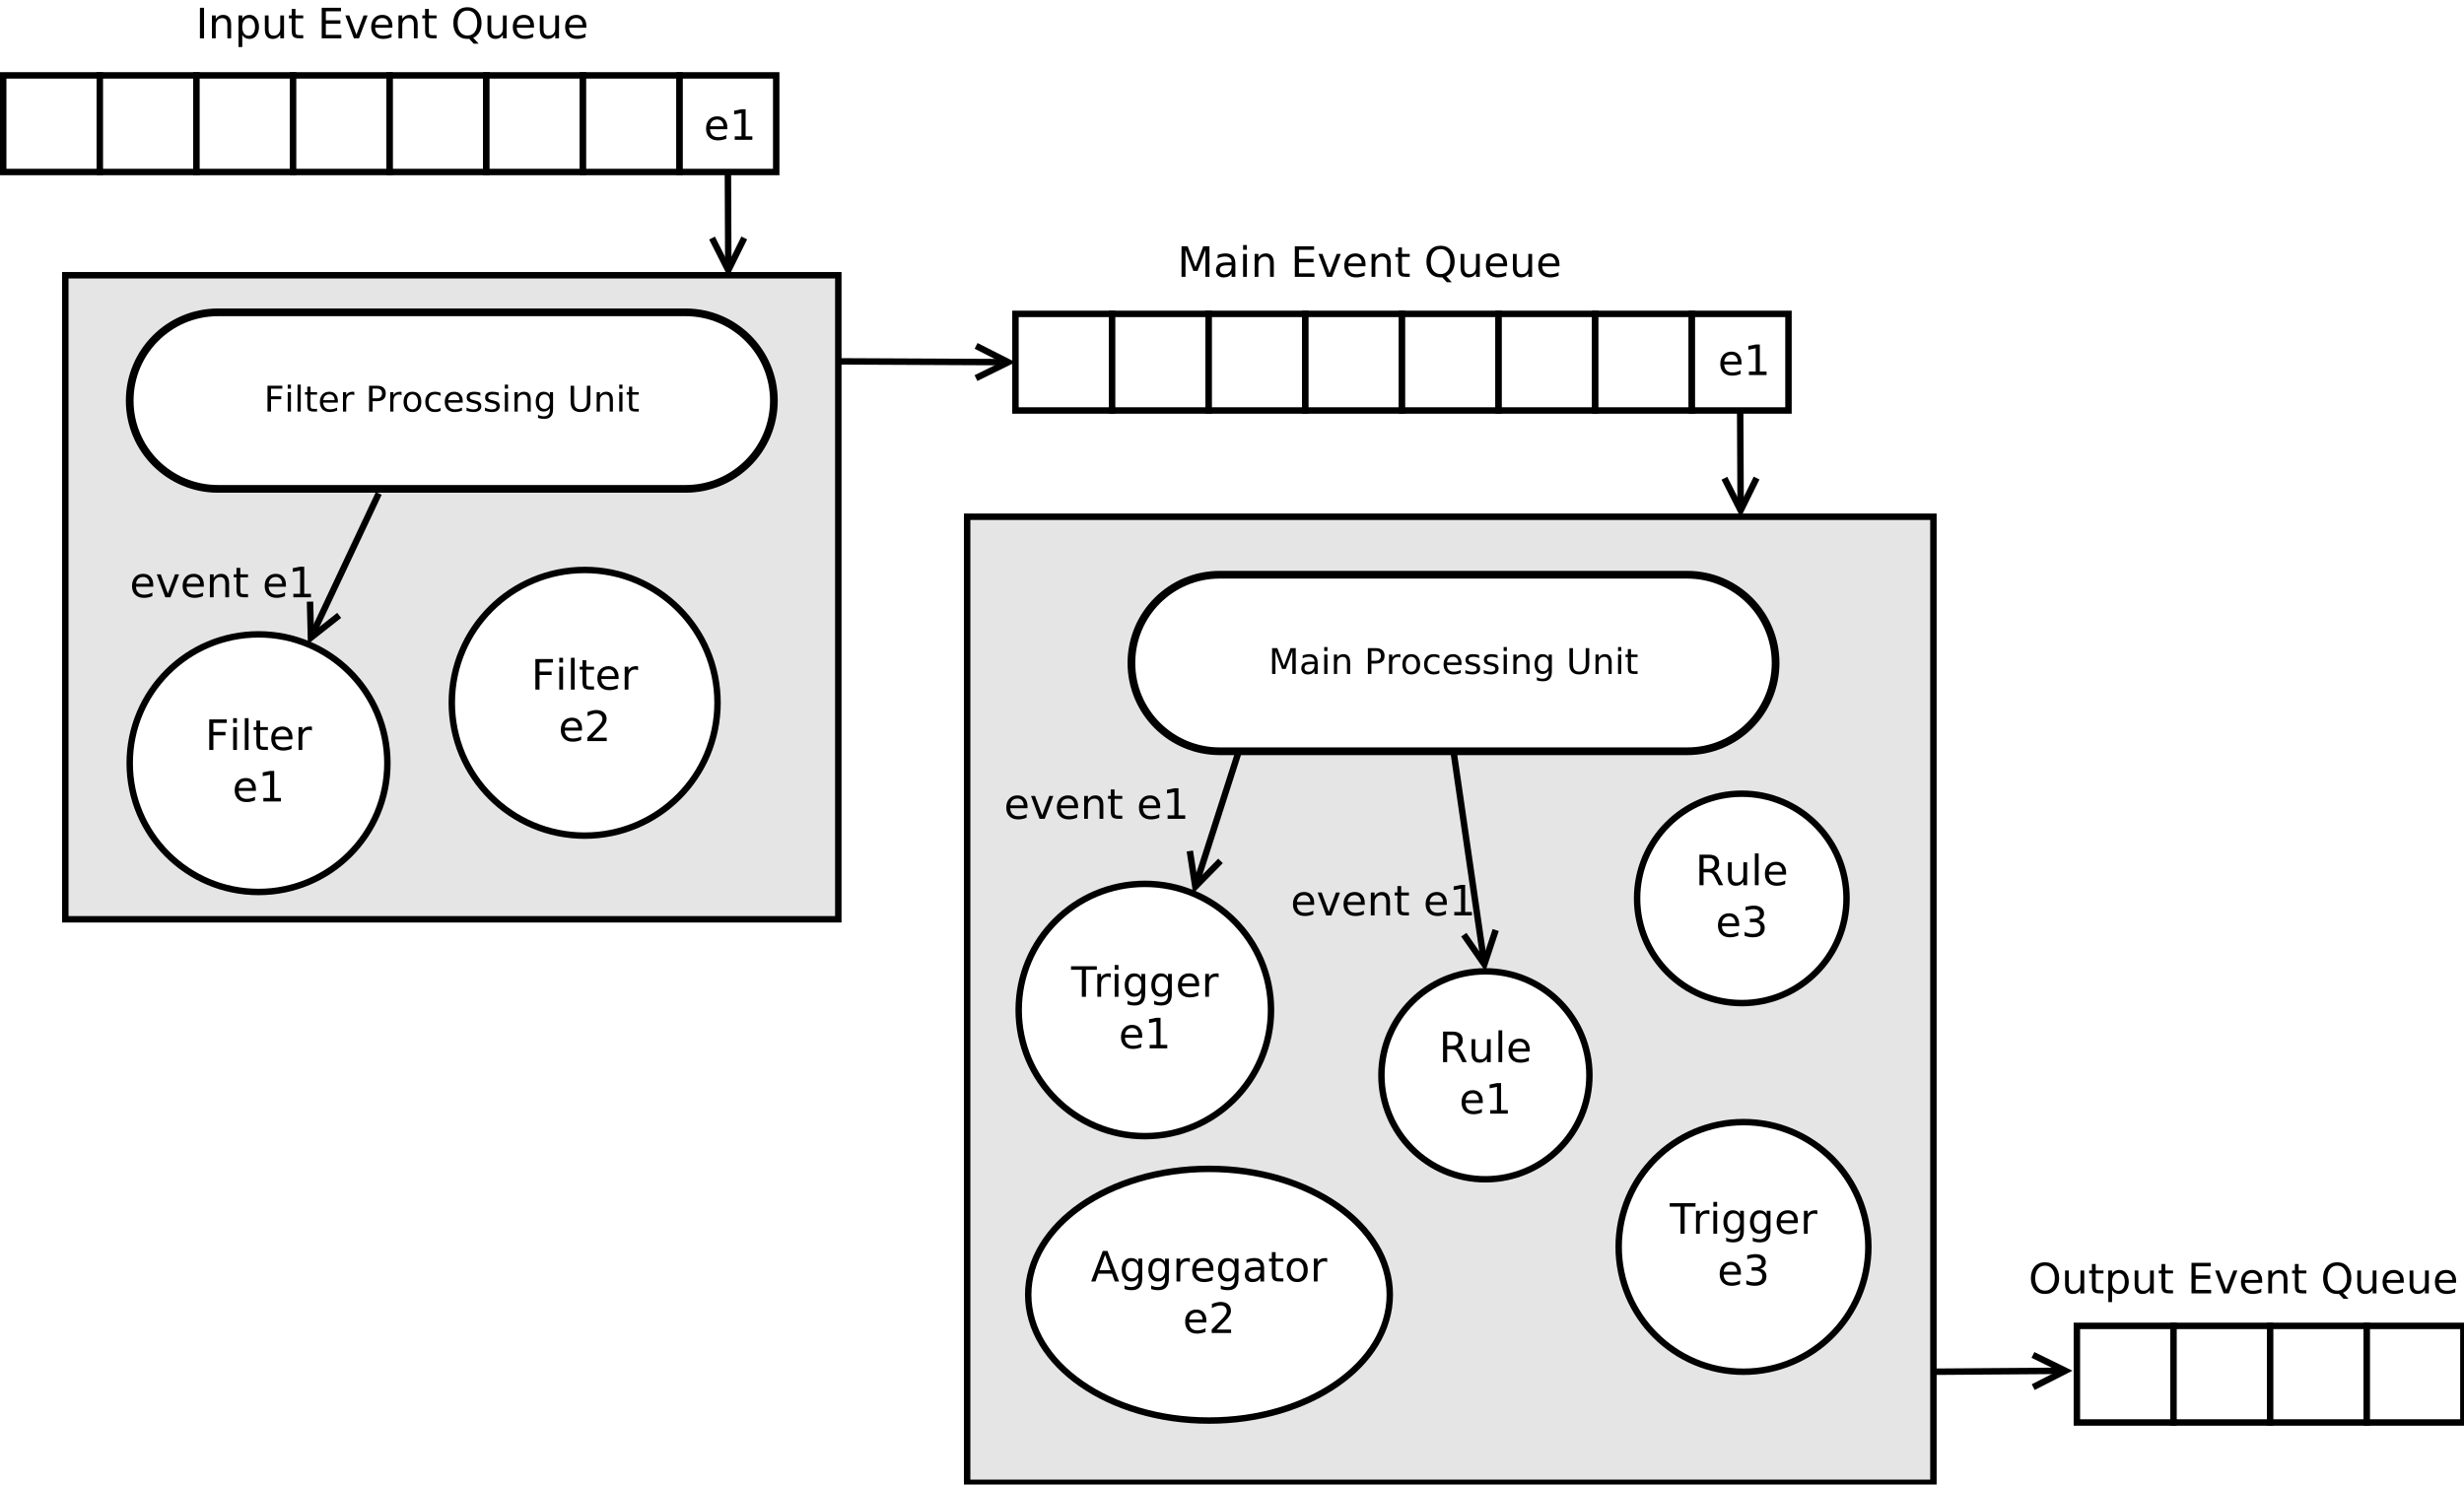<?xml version="1.0" encoding="UTF-8"?>
<svg xmlns="http://www.w3.org/2000/svg" xmlns:xlink="http://www.w3.org/1999/xlink" width="765pt" height="461pt" viewBox="0 0 765 461" version="1.1">
<defs>
<g>
<symbol overflow="visible" id="glyph0-0">
<path style="stroke:none;" d="M 1.078 -8.016 L 5.688 -8.016 L 5.688 -7.109 L 2.172 -7.109 L 2.172 -4.75 L 5.344 -4.75 L 5.344 -3.828 L 2.172 -3.828 L 2.172 0 L 1.078 0 Z M 1.078 -8.016 "/>
</symbol>
<symbol overflow="visible" id="glyph0-1">
<path style="stroke:none;" d="M 1.031 -6.016 L 2.031 -6.016 L 2.031 0 L 1.031 0 Z M 1.031 -8.359 L 2.031 -8.359 L 2.031 -7.109 L 1.031 -7.109 Z M 1.031 -8.359 "/>
</symbol>
<symbol overflow="visible" id="glyph0-2">
<path style="stroke:none;" d="M 1.031 -8.359 L 2.031 -8.359 L 2.031 0 L 1.031 0 Z M 1.031 -8.359 "/>
</symbol>
<symbol overflow="visible" id="glyph0-3">
<path style="stroke:none;" d="M 2.016 -7.719 L 2.016 -6.016 L 4.047 -6.016 L 4.047 -5.25 L 2.016 -5.25 L 2.016 -1.984 C 2.016 -1.492 2.082 -1.176 2.219 -1.031 C 2.352 -0.895 2.625 -0.828 3.031 -0.828 L 4.047 -0.828 L 4.047 0 L 3.031 0 C 2.27 0 1.742 -0.141 1.453 -0.422 C 1.16 -0.711 1.016 -1.234 1.016 -1.984 L 1.016 -5.25 L 0.297 -5.25 L 0.297 -6.016 L 1.016 -6.016 L 1.016 -7.719 Z M 2.016 -7.719 "/>
</symbol>
<symbol overflow="visible" id="glyph0-4">
<path style="stroke:none;" d="M 6.188 -3.25 L 6.188 -2.766 L 1.641 -2.766 C 1.68 -2.086 1.883 -1.57 2.25 -1.219 C 2.613 -0.863 3.125 -0.688 3.781 -0.688 C 4.164 -0.688 4.535 -0.734 4.891 -0.828 C 5.242 -0.922 5.598 -1.055 5.953 -1.234 L 5.953 -0.312 C 5.598 -0.156 5.234 -0.039 4.859 0.031 C 4.484 0.113 4.109 0.156 3.734 0.156 C 2.766 0.156 2 -0.117 1.438 -0.672 C 0.883 -1.234 0.609 -1.992 0.609 -2.953 C 0.609 -3.93 0.875 -4.707 1.406 -5.281 C 1.938 -5.863 2.656 -6.156 3.562 -6.156 C 4.363 -6.156 5 -5.895 5.469 -5.375 C 5.945 -4.852 6.188 -4.145 6.188 -3.25 Z M 5.188 -3.547 C 5.188 -4.086 5.035 -4.52 4.734 -4.844 C 4.441 -5.164 4.051 -5.328 3.562 -5.328 C 3.008 -5.328 2.566 -5.172 2.234 -4.859 C 1.91 -4.547 1.723 -4.109 1.672 -3.547 Z M 5.188 -3.547 "/>
</symbol>
<symbol overflow="visible" id="glyph0-5">
<path style="stroke:none;" d="M 4.516 -5.094 C 4.41 -5.156 4.289 -5.203 4.156 -5.234 C 4.031 -5.266 3.891 -5.281 3.734 -5.281 C 3.172 -5.281 2.738 -5.098 2.438 -4.734 C 2.145 -4.367 2 -3.848 2 -3.172 L 2 0 L 1 0 L 1 -6.016 L 2 -6.016 L 2 -5.078 C 2.195 -5.441 2.461 -5.711 2.797 -5.891 C 3.129 -6.066 3.535 -6.156 4.016 -6.156 C 4.086 -6.156 4.16 -6.148 4.234 -6.141 C 4.316 -6.141 4.41 -6.129 4.516 -6.109 Z M 4.516 -5.094 "/>
</symbol>
<symbol overflow="visible" id="glyph0-6">
<path style="stroke:none;" d=""/>
</symbol>
<symbol overflow="visible" id="glyph0-7">
<path style="stroke:none;" d="M 2.172 -7.125 L 2.172 -4.109 L 3.531 -4.109 C 4.031 -4.109 4.414 -4.238 4.688 -4.5 C 4.969 -4.77 5.109 -5.145 5.109 -5.625 C 5.109 -6.102 4.969 -6.473 4.688 -6.734 C 4.414 -6.992 4.031 -7.125 3.531 -7.125 Z M 1.078 -8.016 L 3.531 -8.016 C 4.426 -8.016 5.102 -7.812 5.562 -7.406 C 6.02 -7 6.25 -6.406 6.25 -5.625 C 6.25 -4.832 6.02 -4.234 5.562 -3.828 C 5.102 -3.422 4.426 -3.219 3.531 -3.219 L 2.172 -3.219 L 2.172 0 L 1.078 0 Z M 1.078 -8.016 "/>
</symbol>
<symbol overflow="visible" id="glyph0-8">
<path style="stroke:none;" d="M 3.375 -5.328 C 2.844 -5.328 2.422 -5.117 2.109 -4.703 C 1.805 -4.285 1.656 -3.719 1.656 -3 C 1.656 -2.281 1.805 -1.711 2.109 -1.297 C 2.41 -0.891 2.832 -0.688 3.375 -0.688 C 3.895 -0.688 4.305 -0.891 4.609 -1.297 C 4.922 -1.711 5.078 -2.281 5.078 -3 C 5.078 -3.719 4.922 -4.285 4.609 -4.703 C 4.305 -5.117 3.895 -5.328 3.375 -5.328 Z M 3.375 -6.156 C 4.227 -6.156 4.898 -5.875 5.391 -5.312 C 5.879 -4.758 6.125 -3.988 6.125 -3 C 6.125 -2.02 5.879 -1.25 5.391 -0.688 C 4.898 -0.125 4.227 0.156 3.375 0.156 C 2.508 0.156 1.832 -0.125 1.344 -0.688 C 0.852 -1.25 0.609 -2.02 0.609 -3 C 0.609 -3.988 0.852 -4.758 1.344 -5.312 C 1.832 -5.875 2.508 -6.156 3.375 -6.156 Z M 3.375 -6.156 "/>
</symbol>
<symbol overflow="visible" id="glyph0-9">
<path style="stroke:none;" d="M 5.359 -5.781 L 5.359 -4.859 C 5.086 -5.016 4.812 -5.129 4.531 -5.203 C 4.25 -5.285 3.961 -5.328 3.672 -5.328 C 3.035 -5.328 2.539 -5.125 2.188 -4.719 C 1.832 -4.312 1.656 -3.738 1.656 -3 C 1.656 -2.27 1.832 -1.703 2.188 -1.297 C 2.539 -0.891 3.035 -0.688 3.672 -0.688 C 3.961 -0.688 4.25 -0.723 4.531 -0.797 C 4.812 -0.867 5.086 -0.984 5.359 -1.141 L 5.359 -0.234 C 5.086 -0.098 4.801 0 4.5 0.062 C 4.207 0.125 3.895 0.156 3.562 0.156 C 2.656 0.156 1.938 -0.125 1.406 -0.688 C 0.875 -1.258 0.609 -2.031 0.609 -3 C 0.609 -3.977 0.875 -4.75 1.406 -5.312 C 1.945 -5.875 2.688 -6.156 3.625 -6.156 C 3.938 -6.156 4.234 -6.125 4.516 -6.062 C 4.805 -6 5.086 -5.906 5.359 -5.781 Z M 5.359 -5.781 "/>
</symbol>
<symbol overflow="visible" id="glyph0-10">
<path style="stroke:none;" d="M 4.875 -5.844 L 4.875 -4.906 C 4.594 -5.051 4.301 -5.156 4 -5.219 C 3.695 -5.289 3.383 -5.328 3.062 -5.328 C 2.57 -5.328 2.203 -5.25 1.953 -5.094 C 1.711 -4.945 1.594 -4.727 1.594 -4.438 C 1.594 -4.207 1.68 -4.023 1.859 -3.891 C 2.035 -3.766 2.391 -3.641 2.922 -3.516 L 3.25 -3.438 C 3.957 -3.289 4.457 -3.078 4.75 -2.797 C 5.039 -2.523 5.188 -2.145 5.188 -1.656 C 5.188 -1.102 4.969 -0.66 4.531 -0.328 C 4.094 -0.004 3.484 0.156 2.703 0.156 C 2.379 0.156 2.039 0.125 1.688 0.062 C 1.344 0 0.977 -0.094 0.594 -0.219 L 0.594 -1.234 C 0.957 -1.047 1.316 -0.906 1.672 -0.812 C 2.023 -0.719 2.379 -0.672 2.734 -0.672 C 3.191 -0.672 3.547 -0.75 3.797 -0.906 C 4.047 -1.07 4.172 -1.297 4.172 -1.578 C 4.172 -1.848 4.082 -2.055 3.906 -2.203 C 3.727 -2.348 3.332 -2.484 2.719 -2.609 L 2.375 -2.703 C 1.758 -2.828 1.316 -3.02 1.047 -3.281 C 0.773 -3.551 0.641 -3.922 0.641 -4.391 C 0.641 -4.953 0.836 -5.383 1.234 -5.688 C 1.641 -6 2.211 -6.156 2.953 -6.156 C 3.316 -6.156 3.66 -6.129 3.984 -6.078 C 4.305 -6.023 4.602 -5.945 4.875 -5.844 Z M 4.875 -5.844 "/>
</symbol>
<symbol overflow="visible" id="glyph0-11">
<path style="stroke:none;" d="M 6.031 -3.625 L 6.031 0 L 5.047 0 L 5.047 -3.594 C 5.047 -4.164 4.938 -4.594 4.719 -4.875 C 4.5 -5.156 4.164 -5.297 3.719 -5.297 C 3.188 -5.297 2.766 -5.125 2.453 -4.781 C 2.148 -4.445 2 -3.988 2 -3.406 L 2 0 L 1 0 L 1 -6.016 L 2 -6.016 L 2 -5.078 C 2.227 -5.441 2.504 -5.711 2.828 -5.891 C 3.148 -6.066 3.52 -6.156 3.938 -6.156 C 4.625 -6.156 5.145 -5.941 5.5 -5.516 C 5.852 -5.086 6.031 -4.457 6.031 -3.625 Z M 6.031 -3.625 "/>
</symbol>
<symbol overflow="visible" id="glyph0-12">
<path style="stroke:none;" d="M 5 -3.078 C 5 -3.797 4.848 -4.348 4.547 -4.734 C 4.254 -5.129 3.844 -5.328 3.312 -5.328 C 2.781 -5.328 2.363 -5.129 2.062 -4.734 C 1.77 -4.348 1.625 -3.797 1.625 -3.078 C 1.625 -2.367 1.77 -1.816 2.062 -1.422 C 2.363 -1.023 2.781 -0.828 3.312 -0.828 C 3.844 -0.828 4.254 -1.023 4.547 -1.422 C 4.848 -1.816 5 -2.367 5 -3.078 Z M 5.984 -0.75 C 5.984 0.281 5.754 1.039 5.297 1.531 C 4.848 2.031 4.156 2.281 3.219 2.281 C 2.863 2.281 2.531 2.254 2.219 2.203 C 1.914 2.148 1.617 2.07 1.328 1.969 L 1.328 1.016 C 1.617 1.172 1.906 1.285 2.188 1.359 C 2.469 1.43 2.758 1.469 3.062 1.469 C 3.707 1.469 4.191 1.297 4.516 0.953 C 4.836 0.617 5 0.113 5 -0.562 L 5 -1.062 C 4.789 -0.707 4.523 -0.441 4.203 -0.266 C 3.891 -0.086 3.508 0 3.062 0 C 2.32 0 1.727 -0.281 1.281 -0.844 C 0.832 -1.406 0.609 -2.148 0.609 -3.078 C 0.609 -4.004 0.832 -4.75 1.281 -5.312 C 1.727 -5.875 2.32 -6.156 3.062 -6.156 C 3.508 -6.156 3.891 -6.066 4.203 -5.891 C 4.523 -5.723 4.789 -5.461 5 -5.109 L 5 -6.016 L 5.984 -6.016 Z M 5.984 -0.75 "/>
</symbol>
<symbol overflow="visible" id="glyph0-13">
<path style="stroke:none;" d="M 0.953 -8.016 L 2.047 -8.016 L 2.047 -3.141 C 2.047 -2.285 2.203 -1.664 2.516 -1.281 C 2.828 -0.906 3.332 -0.719 4.031 -0.719 C 4.727 -0.719 5.227 -0.906 5.531 -1.281 C 5.844 -1.664 6 -2.285 6 -3.141 L 6 -8.016 L 7.094 -8.016 L 7.094 -3.016 C 7.094 -1.961 6.832 -1.172 6.312 -0.641 C 5.801 -0.109 5.039 0.156 4.031 0.156 C 3.02 0.156 2.254 -0.109 1.734 -0.641 C 1.211 -1.172 0.953 -1.961 0.953 -3.016 Z M 0.953 -8.016 "/>
</symbol>
<symbol overflow="visible" id="glyph0-14">
<path style="stroke:none;" d="M 1.078 -8.016 L 2.703 -8.016 L 4.75 -2.562 L 6.797 -8.016 L 8.422 -8.016 L 8.422 0 L 7.359 0 L 7.359 -7.047 L 5.297 -1.547 L 4.203 -1.547 L 2.125 -7.047 L 2.125 0 L 1.078 0 Z M 1.078 -8.016 "/>
</symbol>
<symbol overflow="visible" id="glyph0-15">
<path style="stroke:none;" d="M 3.766 -3.031 C 2.973 -3.031 2.422 -2.938 2.109 -2.75 C 1.805 -2.562 1.656 -2.25 1.656 -1.812 C 1.656 -1.469 1.77 -1.191 2 -0.984 C 2.227 -0.773 2.539 -0.672 2.938 -0.672 C 3.488 -0.672 3.926 -0.863 4.25 -1.25 C 4.582 -1.645 4.75 -2.16 4.75 -2.797 L 4.75 -3.031 Z M 5.734 -3.438 L 5.734 0 L 4.75 0 L 4.75 -0.906 C 4.531 -0.539 4.25 -0.27 3.906 -0.094 C 3.57 0.07 3.16 0.156 2.672 0.156 C 2.055 0.156 1.566 -0.016 1.203 -0.359 C 0.836 -0.703 0.656 -1.164 0.656 -1.75 C 0.656 -2.426 0.879 -2.938 1.328 -3.281 C 1.785 -3.625 2.469 -3.797 3.375 -3.797 L 4.75 -3.797 L 4.75 -3.891 C 4.75 -4.348 4.598 -4.703 4.297 -4.953 C 4.004 -5.203 3.586 -5.328 3.047 -5.328 C 2.703 -5.328 2.363 -5.285 2.031 -5.203 C 1.707 -5.117 1.395 -4.992 1.094 -4.828 L 1.094 -5.734 C 1.457 -5.879 1.812 -5.984 2.156 -6.047 C 2.5 -6.117 2.828 -6.156 3.141 -6.156 C 4.016 -6.156 4.664 -5.93 5.094 -5.484 C 5.52 -5.035 5.734 -4.352 5.734 -3.438 Z M 5.734 -3.438 "/>
</symbol>
<symbol overflow="visible" id="glyph1-0">
<path style="stroke:none;" d="M 1.281 -9.484 L 2.562 -9.484 L 2.562 0 L 1.281 0 Z M 1.281 -9.484 "/>
</symbol>
<symbol overflow="visible" id="glyph1-1">
<path style="stroke:none;" d="M 7.141 -4.297 L 7.141 0 L 5.969 0 L 5.969 -4.25 C 5.969 -4.926 5.836 -5.43 5.578 -5.766 C 5.316 -6.098 4.922 -6.266 4.391 -6.266 C 3.766 -6.266 3.27 -6.062 2.906 -5.656 C 2.539 -5.258 2.359 -4.711 2.359 -4.016 L 2.359 0 L 1.188 0 L 1.188 -7.109 L 2.359 -7.109 L 2.359 -6 C 2.641 -6.426 2.969 -6.742 3.344 -6.953 C 3.719 -7.172 4.156 -7.281 4.656 -7.281 C 5.469 -7.281 6.082 -7.023 6.5 -6.516 C 6.926 -6.016 7.141 -5.273 7.141 -4.297 Z M 7.141 -4.297 "/>
</symbol>
<symbol overflow="visible" id="glyph1-2">
<path style="stroke:none;" d="M 2.359 -1.062 L 2.359 2.703 L 1.188 2.703 L 1.188 -7.109 L 2.359 -7.109 L 2.359 -6.031 C 2.598 -6.457 2.906 -6.77 3.281 -6.969 C 3.656 -7.176 4.102 -7.281 4.625 -7.281 C 5.488 -7.281 6.191 -6.938 6.734 -6.25 C 7.273 -5.562 7.547 -4.66 7.547 -3.547 C 7.547 -2.43 7.273 -1.531 6.734 -0.844 C 6.191 -0.156 5.488 0.188 4.625 0.188 C 4.102 0.188 3.656 0.082 3.281 -0.125 C 2.906 -0.332 2.598 -0.645 2.359 -1.062 Z M 6.328 -3.547 C 6.328 -4.41 6.148 -5.082 5.797 -5.562 C 5.441 -6.051 4.957 -6.297 4.344 -6.297 C 3.727 -6.297 3.242 -6.051 2.891 -5.562 C 2.535 -5.082 2.359 -4.41 2.359 -3.547 C 2.359 -2.691 2.535 -2.02 2.891 -1.531 C 3.242 -1.039 3.727 -0.797 4.344 -0.797 C 4.957 -0.797 5.441 -1.039 5.797 -1.531 C 6.148 -2.02 6.328 -2.691 6.328 -3.547 Z M 6.328 -3.547 "/>
</symbol>
<symbol overflow="visible" id="glyph1-3">
<path style="stroke:none;" d="M 1.109 -2.812 L 1.109 -7.109 L 2.266 -7.109 L 2.266 -2.844 C 2.266 -2.176 2.395 -1.672 2.656 -1.328 C 2.926 -0.992 3.32 -0.828 3.844 -0.828 C 4.477 -0.828 4.977 -1.023 5.344 -1.422 C 5.707 -1.828 5.891 -2.379 5.891 -3.078 L 5.891 -7.109 L 7.062 -7.109 L 7.062 0 L 5.891 0 L 5.891 -1.094 C 5.609 -0.656 5.281 -0.332 4.906 -0.125 C 4.531 0.082 4.094 0.188 3.594 0.188 C 2.781 0.188 2.16 -0.066 1.734 -0.578 C 1.316 -1.086 1.109 -1.832 1.109 -2.812 Z M 1.109 -2.812 "/>
</symbol>
<symbol overflow="visible" id="glyph1-4">
<path style="stroke:none;" d="M 2.375 -9.125 L 2.375 -7.109 L 4.781 -7.109 L 4.781 -6.203 L 2.375 -6.203 L 2.375 -2.344 C 2.375 -1.758 2.453 -1.383 2.609 -1.219 C 2.773 -1.062 3.102 -0.984 3.594 -0.984 L 4.781 -0.984 L 4.781 0 L 3.594 0 C 2.688 0 2.062 -0.164 1.719 -0.5 C 1.375 -0.844 1.203 -1.457 1.203 -2.344 L 1.203 -6.203 L 0.344 -6.203 L 0.344 -7.109 L 1.203 -7.109 L 1.203 -9.125 Z M 2.375 -9.125 "/>
</symbol>
<symbol overflow="visible" id="glyph1-5">
<path style="stroke:none;" d=""/>
</symbol>
<symbol overflow="visible" id="glyph1-6">
<path style="stroke:none;" d="M 1.281 -9.484 L 7.266 -9.484 L 7.266 -8.391 L 2.562 -8.391 L 2.562 -5.594 L 7.078 -5.594 L 7.078 -4.516 L 2.562 -4.516 L 2.562 -1.078 L 7.375 -1.078 L 7.375 0 L 1.281 0 Z M 1.281 -9.484 "/>
</symbol>
<symbol overflow="visible" id="glyph1-7">
<path style="stroke:none;" d="M 0.391 -7.109 L 1.625 -7.109 L 3.844 -1.141 L 6.062 -7.109 L 7.312 -7.109 L 4.641 0 L 3.047 0 Z M 0.391 -7.109 "/>
</symbol>
<symbol overflow="visible" id="glyph1-8">
<path style="stroke:none;" d="M 7.312 -3.844 L 7.312 -3.281 L 1.938 -3.281 C 1.988 -2.469 2.227 -1.852 2.656 -1.438 C 3.094 -1.02 3.695 -0.812 4.469 -0.812 C 4.914 -0.812 5.348 -0.863 5.766 -0.969 C 6.191 -1.082 6.613 -1.25 7.031 -1.469 L 7.031 -0.359 C 6.613 -0.18 6.18 -0.047 5.734 0.047 C 5.297 0.141 4.852 0.188 4.406 0.188 C 3.27 0.188 2.367 -0.141 1.703 -0.797 C 1.047 -1.461 0.719 -2.359 0.719 -3.484 C 0.719 -4.648 1.031 -5.57 1.656 -6.25 C 2.289 -6.938 3.141 -7.281 4.203 -7.281 C 5.16 -7.281 5.914 -6.973 6.469 -6.359 C 7.031 -5.742 7.312 -4.906 7.312 -3.844 Z M 6.141 -4.188 C 6.129 -4.82 5.945 -5.332 5.594 -5.719 C 5.25 -6.102 4.789 -6.297 4.219 -6.297 C 3.562 -6.297 3.035 -6.109 2.641 -5.734 C 2.254 -5.367 2.031 -4.852 1.969 -4.188 Z M 6.141 -4.188 "/>
</symbol>
<symbol overflow="visible" id="glyph1-9">
<path style="stroke:none;" d="M 5.125 -8.609 C 4.188 -8.609 3.441 -8.258 2.891 -7.562 C 2.348 -6.875 2.078 -5.93 2.078 -4.734 C 2.078 -3.535 2.348 -2.586 2.891 -1.891 C 3.441 -1.203 4.188 -0.859 5.125 -0.859 C 6.051 -0.859 6.785 -1.203 7.328 -1.891 C 7.879 -2.586 8.156 -3.535 8.156 -4.734 C 8.156 -5.93 7.879 -6.875 7.328 -7.562 C 6.785 -8.258 6.051 -8.609 5.125 -8.609 Z M 6.922 -0.172 L 8.609 1.672 L 7.062 1.672 L 5.656 0.156 C 5.52 0.164 5.41 0.172 5.328 0.172 C 5.254 0.18 5.188 0.188 5.125 0.188 C 3.789 0.188 2.723 -0.254 1.922 -1.141 C 1.129 -2.035 0.734 -3.234 0.734 -4.734 C 0.734 -6.223 1.129 -7.414 1.922 -8.312 C 2.723 -9.207 3.789 -9.656 5.125 -9.656 C 6.445 -9.656 7.504 -9.207 8.297 -8.312 C 9.098 -7.414 9.5 -6.223 9.5 -4.734 C 9.5 -3.629 9.273 -2.688 8.828 -1.906 C 8.391 -1.125 7.754 -0.547 6.922 -0.172 Z M 6.922 -0.172 "/>
</symbol>
<symbol overflow="visible" id="glyph1-10">
<path style="stroke:none;" d="M 1.609 -1.078 L 3.703 -1.078 L 3.703 -8.312 L 1.422 -7.859 L 1.422 -9.016 L 3.688 -9.484 L 4.984 -9.484 L 4.984 -1.078 L 7.078 -1.078 L 7.078 0 L 1.609 0 Z M 1.609 -1.078 "/>
</symbol>
<symbol overflow="visible" id="glyph1-11">
<path style="stroke:none;" d="M 1.281 -9.484 L 6.719 -9.484 L 6.719 -8.391 L 2.562 -8.391 L 2.562 -5.609 L 6.312 -5.609 L 6.312 -4.531 L 2.562 -4.531 L 2.562 0 L 1.281 0 Z M 1.281 -9.484 "/>
</symbol>
<symbol overflow="visible" id="glyph1-12">
<path style="stroke:none;" d="M 1.219 -7.109 L 2.391 -7.109 L 2.391 0 L 1.219 0 Z M 1.219 -9.875 L 2.391 -9.875 L 2.391 -8.391 L 1.219 -8.391 Z M 1.219 -9.875 "/>
</symbol>
<symbol overflow="visible" id="glyph1-13">
<path style="stroke:none;" d="M 1.219 -9.875 L 2.391 -9.875 L 2.391 0 L 1.219 0 Z M 1.219 -9.875 "/>
</symbol>
<symbol overflow="visible" id="glyph1-14">
<path style="stroke:none;" d="M 5.344 -6.016 C 5.207 -6.086 5.062 -6.141 4.906 -6.172 C 4.758 -6.211 4.594 -6.234 4.406 -6.234 C 3.75 -6.234 3.242 -6.02 2.891 -5.594 C 2.535 -5.164 2.359 -4.551 2.359 -3.75 L 2.359 0 L 1.188 0 L 1.188 -7.109 L 2.359 -7.109 L 2.359 -6 C 2.598 -6.438 2.914 -6.758 3.312 -6.969 C 3.707 -7.176 4.188 -7.281 4.75 -7.281 C 4.832 -7.281 4.922 -7.273 5.016 -7.266 C 5.109 -7.254 5.219 -7.238 5.344 -7.219 Z M 5.344 -6.016 "/>
</symbol>
<symbol overflow="visible" id="glyph1-15">
<path style="stroke:none;" d="M 2.5 -1.078 L 6.969 -1.078 L 6.969 0 L 0.953 0 L 0.953 -1.078 C 1.441 -1.578 2.102 -2.25 2.938 -3.094 C 3.781 -3.945 4.312 -4.5 4.531 -4.75 C 4.938 -5.207 5.219 -5.598 5.375 -5.922 C 5.539 -6.242 5.625 -6.555 5.625 -6.859 C 5.625 -7.367 5.445 -7.781 5.094 -8.094 C 4.75 -8.406 4.289 -8.562 3.719 -8.562 C 3.312 -8.562 2.883 -8.492 2.438 -8.359 C 2 -8.223 1.523 -8.008 1.016 -7.719 L 1.016 -9.016 C 1.535 -9.223 2.02 -9.379 2.469 -9.484 C 2.914 -9.598 3.32 -9.656 3.688 -9.656 C 4.676 -9.656 5.461 -9.406 6.047 -8.906 C 6.629 -8.414 6.922 -7.758 6.922 -6.938 C 6.922 -6.551 6.848 -6.18 6.703 -5.828 C 6.555 -5.484 6.289 -5.078 5.906 -4.609 C 5.801 -4.484 5.461 -4.125 4.891 -3.531 C 4.328 -2.945 3.531 -2.129 2.5 -1.078 Z M 2.5 -1.078 "/>
</symbol>
<symbol overflow="visible" id="glyph1-16">
<path style="stroke:none;" d="M 1.281 -9.484 L 3.188 -9.484 L 5.609 -3.031 L 8.031 -9.484 L 9.953 -9.484 L 9.953 0 L 8.703 0 L 8.703 -8.328 L 6.25 -1.828 L 4.969 -1.828 L 2.516 -8.328 L 2.516 0 L 1.281 0 Z M 1.281 -9.484 "/>
</symbol>
<symbol overflow="visible" id="glyph1-17">
<path style="stroke:none;" d="M 4.453 -3.578 C 3.516 -3.578 2.863 -3.469 2.5 -3.25 C 2.133 -3.031 1.953 -2.66 1.953 -2.141 C 1.953 -1.734 2.086 -1.406 2.359 -1.156 C 2.629 -0.914 3 -0.797 3.469 -0.797 C 4.113 -0.797 4.633 -1.023 5.031 -1.484 C 5.426 -1.941 5.625 -2.551 5.625 -3.312 L 5.625 -3.578 Z M 6.781 -4.062 L 6.781 0 L 5.625 0 L 5.625 -1.078 C 5.352 -0.648 5.02 -0.332 4.625 -0.125 C 4.227 0.082 3.738 0.188 3.156 0.188 C 2.426 0.188 1.848 -0.016 1.422 -0.422 C 0.992 -0.836 0.781 -1.383 0.781 -2.062 C 0.781 -2.863 1.047 -3.469 1.578 -3.875 C 2.117 -4.281 2.922 -4.484 3.984 -4.484 L 5.625 -4.484 L 5.625 -4.609 C 5.625 -5.141 5.445 -5.551 5.094 -5.844 C 4.738 -6.145 4.238 -6.297 3.594 -6.297 C 3.188 -6.297 2.789 -6.242 2.406 -6.141 C 2.02 -6.047 1.648 -5.898 1.297 -5.703 L 1.297 -6.781 C 1.723 -6.945 2.141 -7.07 2.547 -7.156 C 2.953 -7.238 3.344 -7.281 3.719 -7.281 C 4.75 -7.281 5.516 -7.016 6.016 -6.484 C 6.523 -5.953 6.781 -5.145 6.781 -4.062 Z M 6.781 -4.062 "/>
</symbol>
<symbol overflow="visible" id="glyph1-18">
<path style="stroke:none;" d="M -0.031 -9.484 L 7.984 -9.484 L 7.984 -8.391 L 4.609 -8.391 L 4.609 0 L 3.328 0 L 3.328 -8.391 L -0.031 -8.391 Z M -0.031 -9.484 "/>
</symbol>
<symbol overflow="visible" id="glyph1-19">
<path style="stroke:none;" d="M 5.906 -3.641 C 5.906 -4.484 5.727 -5.133 5.375 -5.594 C 5.031 -6.062 4.539 -6.297 3.906 -6.297 C 3.281 -6.297 2.789 -6.062 2.438 -5.594 C 2.094 -5.133 1.922 -4.484 1.922 -3.641 C 1.922 -2.797 2.094 -2.141 2.438 -1.672 C 2.789 -1.211 3.281 -0.984 3.906 -0.984 C 4.539 -0.984 5.031 -1.211 5.375 -1.672 C 5.727 -2.141 5.906 -2.797 5.906 -3.641 Z M 7.078 -0.875 C 7.078 0.332 6.805 1.227 6.266 1.812 C 5.723 2.406 4.898 2.703 3.797 2.703 C 3.391 2.703 3.004 2.672 2.641 2.609 C 2.273 2.547 1.922 2.453 1.578 2.328 L 1.578 1.188 C 1.922 1.375 2.258 1.508 2.594 1.594 C 2.926 1.688 3.266 1.734 3.609 1.734 C 4.379 1.734 4.953 1.535 5.328 1.141 C 5.711 0.742 5.906 0.141 5.906 -0.672 L 5.906 -1.25 C 5.664 -0.832 5.352 -0.52 4.969 -0.312 C 4.594 -0.102 4.145 0 3.625 0 C 2.75 0 2.047 -0.332 1.516 -1 C 0.984 -1.664 0.719 -2.547 0.719 -3.641 C 0.719 -4.734 0.984 -5.613 1.516 -6.281 C 2.047 -6.945 2.75 -7.281 3.625 -7.281 C 4.145 -7.281 4.594 -7.176 4.969 -6.969 C 5.352 -6.758 5.664 -6.445 5.906 -6.031 L 5.906 -7.109 L 7.078 -7.109 Z M 7.078 -0.875 "/>
</symbol>
<symbol overflow="visible" id="glyph1-20">
<path style="stroke:none;" d="M 5.766 -4.438 C 6.047 -4.344 6.316 -4.145 6.578 -3.844 C 6.836 -3.539 7.098 -3.125 7.359 -2.594 L 8.656 0 L 7.281 0 L 6.062 -2.438 C 5.75 -3.07 5.445 -3.488 5.156 -3.688 C 4.863 -3.895 4.461 -4 3.953 -4 L 2.562 -4 L 2.562 0 L 1.281 0 L 1.281 -9.484 L 4.172 -9.484 C 5.254 -9.484 6.062 -9.254 6.594 -8.797 C 7.125 -8.348 7.391 -7.664 7.391 -6.75 C 7.391 -6.156 7.25 -5.66 6.969 -5.266 C 6.695 -4.867 6.297 -4.594 5.766 -4.438 Z M 2.562 -8.422 L 2.562 -5.062 L 4.172 -5.062 C 4.785 -5.062 5.25 -5.203 5.562 -5.484 C 5.883 -5.773 6.047 -6.195 6.047 -6.75 C 6.047 -7.301 5.883 -7.719 5.562 -8 C 5.25 -8.281 4.785 -8.422 4.172 -8.422 Z M 2.562 -8.422 "/>
</symbol>
<symbol overflow="visible" id="glyph1-21">
<path style="stroke:none;" d="M 5.281 -5.109 C 5.895 -4.973 6.375 -4.695 6.719 -4.281 C 7.062 -3.875 7.234 -3.363 7.234 -2.75 C 7.234 -1.82 6.91 -1.098 6.266 -0.578 C 5.617 -0.066 4.703 0.188 3.516 0.188 C 3.117 0.188 2.707 0.145 2.281 0.062 C 1.863 -0.008 1.43 -0.125 0.984 -0.281 L 0.984 -1.531 C 1.348 -1.32 1.738 -1.16 2.156 -1.047 C 2.582 -0.941 3.023 -0.891 3.484 -0.891 C 4.285 -0.891 4.895 -1.047 5.312 -1.359 C 5.738 -1.68 5.953 -2.145 5.953 -2.75 C 5.953 -3.312 5.754 -3.75 5.359 -4.062 C 4.973 -4.375 4.43 -4.531 3.734 -4.531 L 2.625 -4.531 L 2.625 -5.594 L 3.781 -5.594 C 4.414 -5.594 4.898 -5.719 5.234 -5.969 C 5.566 -6.219 5.734 -6.582 5.734 -7.062 C 5.734 -7.539 5.562 -7.91 5.219 -8.172 C 4.875 -8.43 4.379 -8.562 3.734 -8.562 C 3.379 -8.562 3 -8.523 2.594 -8.453 C 2.195 -8.379 1.758 -8.258 1.281 -8.094 L 1.281 -9.25 C 1.758 -9.383 2.211 -9.484 2.641 -9.547 C 3.066 -9.617 3.469 -9.656 3.844 -9.656 C 4.82 -9.656 5.594 -9.43 6.156 -8.984 C 6.727 -8.547 7.016 -7.945 7.016 -7.188 C 7.016 -6.664 6.863 -6.223 6.562 -5.859 C 6.258 -5.492 5.832 -5.242 5.281 -5.109 Z M 5.281 -5.109 "/>
</symbol>
<symbol overflow="visible" id="glyph1-22">
<path style="stroke:none;" d="M 4.438 -8.219 L 2.703 -3.5 L 6.188 -3.5 Z M 3.719 -9.484 L 5.172 -9.484 L 8.781 0 L 7.453 0 L 6.594 -2.438 L 2.312 -2.438 L 1.453 0 L 0.109 0 Z M 3.719 -9.484 "/>
</symbol>
<symbol overflow="visible" id="glyph1-23">
<path style="stroke:none;" d="M 3.984 -6.297 C 3.359 -6.297 2.863 -6.051 2.5 -5.562 C 2.133 -5.07 1.953 -4.398 1.953 -3.547 C 1.953 -2.691 2.129 -2.02 2.484 -1.531 C 2.848 -1.051 3.348 -0.812 3.984 -0.812 C 4.598 -0.812 5.086 -1.055 5.453 -1.547 C 5.816 -2.035 6 -2.703 6 -3.547 C 6 -4.391 5.816 -5.055 5.453 -5.547 C 5.086 -6.047 4.598 -6.297 3.984 -6.297 Z M 3.984 -7.281 C 4.992 -7.281 5.789 -6.945 6.375 -6.281 C 6.957 -5.625 7.25 -4.711 7.25 -3.547 C 7.25 -2.379 6.957 -1.461 6.375 -0.797 C 5.789 -0.141 4.992 0.188 3.984 0.188 C 2.961 0.188 2.16 -0.141 1.578 -0.797 C 1.004 -1.461 0.719 -2.379 0.719 -3.547 C 0.719 -4.711 1.004 -5.625 1.578 -6.281 C 2.16 -6.945 2.961 -7.281 3.984 -7.281 Z M 3.984 -7.281 "/>
</symbol>
<symbol overflow="visible" id="glyph1-24">
<path style="stroke:none;" d="M 5.125 -8.609 C 4.188 -8.609 3.441 -8.258 2.891 -7.562 C 2.348 -6.875 2.078 -5.93 2.078 -4.734 C 2.078 -3.535 2.348 -2.586 2.891 -1.891 C 3.441 -1.203 4.188 -0.859 5.125 -0.859 C 6.051 -0.859 6.785 -1.203 7.328 -1.891 C 7.879 -2.586 8.156 -3.535 8.156 -4.734 C 8.156 -5.93 7.879 -6.875 7.328 -7.562 C 6.785 -8.258 6.051 -8.609 5.125 -8.609 Z M 5.125 -9.656 C 6.445 -9.656 7.504 -9.207 8.297 -8.312 C 9.098 -7.414 9.5 -6.223 9.5 -4.734 C 9.5 -3.234 9.098 -2.035 8.297 -1.141 C 7.504 -0.254 6.445 0.188 5.125 0.188 C 3.789 0.188 2.723 -0.254 1.922 -1.141 C 1.129 -2.035 0.734 -3.234 0.734 -4.734 C 0.734 -6.223 1.129 -7.414 1.922 -8.312 C 2.723 -9.207 3.789 -9.656 5.125 -9.656 Z M 5.125 -9.656 "/>
</symbol>
</g>
</defs>
<g id="surface109685">
<rect x="0" y="0" width="765" height="461" style="fill:rgb(100%,100%,100%);fill-opacity:1;stroke:none;"/>
<path style="fill-rule:evenodd;fill:rgb(89.804%,89.804%,89.804%);fill-opacity:1;stroke-width:0.1;stroke-linecap:butt;stroke-linejoin:miter;stroke:rgb(0%,0%,0%);stroke-opacity:1;stroke-miterlimit:10;" d="M 4.85 9.3 L 16.85 9.3 L 16.85 19.3 L 4.85 19.3 Z M 4.85 9.3 " transform="matrix(20,0,0,20,-76.729,-100.53)"/>
<path style="fill-rule:evenodd;fill:rgb(89.804%,89.804%,89.804%);fill-opacity:1;stroke-width:0.1;stroke-linecap:butt;stroke-linejoin:miter;stroke:rgb(0%,0%,0%);stroke-opacity:1;stroke-miterlimit:10;" d="M 18.85 13.05 L 33.85 13.05 L 33.85 28.05 L 18.85 28.05 Z M 18.85 13.05 " transform="matrix(20,0,0,20,-76.729,-100.53)"/>
<path style="fill-rule:evenodd;fill:rgb(100%,100%,100%);fill-opacity:1;stroke-width:0.12;stroke-linecap:butt;stroke-linejoin:miter;stroke:rgb(0%,0%,0%);stroke-opacity:1;stroke-miterlimit:10;" d="M 7.221 9.876 L 14.479 9.876 C 15.236 9.876 15.85 10.49 15.85 11.247 C 15.85 12.004 15.236 12.617 14.479 12.617 L 7.221 12.617 C 6.464 12.617 5.85 12.004 5.85 11.247 C 5.85 10.49 6.464 9.876 7.221 9.876 " transform="matrix(20,0,0,20,-76.729,-100.53)"/>
<g style="fill:rgb(0%,0%,0%);fill-opacity:1;">
  <use xlink:href="#glyph0-0" x="81.969" y="127.801"/>
  <use xlink:href="#glyph0-1" x="88.297" y="127.801"/>
  <use xlink:href="#glyph0-2" x="91.344" y="127.801"/>
  <use xlink:href="#glyph0-3" x="94.391" y="127.801"/>
  <use xlink:href="#glyph0-4" x="98.707" y="127.801"/>
  <use xlink:href="#glyph0-5" x="105.484" y="127.801"/>
  <use xlink:href="#glyph0-6" x="110.016" y="127.801"/>
  <use xlink:href="#glyph0-7" x="113.512" y="127.801"/>
  <use xlink:href="#glyph0-5" x="120.152" y="127.801"/>
  <use xlink:href="#glyph0-8" x="124.684" y="127.801"/>
  <use xlink:href="#glyph0-9" x="131.422" y="127.801"/>
  <use xlink:href="#glyph0-4" x="137.477" y="127.801"/>
  <use xlink:href="#glyph0-10" x="144.254" y="127.801"/>
  <use xlink:href="#glyph0-10" x="149.977" y="127.801"/>
  <use xlink:href="#glyph0-1" x="155.699" y="127.801"/>
  <use xlink:href="#glyph0-11" x="158.746" y="127.801"/>
  <use xlink:href="#glyph0-12" x="165.719" y="127.801"/>
  <use xlink:href="#glyph0-6" x="172.711" y="127.801"/>
  <use xlink:href="#glyph0-13" x="176.207" y="127.801"/>
  <use xlink:href="#glyph0-11" x="184.254" y="127.801"/>
  <use xlink:href="#glyph0-1" x="191.227" y="127.801"/>
  <use xlink:href="#glyph0-3" x="194.273" y="127.801"/>
</g>
<path style="fill-rule:evenodd;fill:rgb(100%,100%,100%);fill-opacity:1;stroke-width:0.1;stroke-linecap:butt;stroke-linejoin:miter;stroke:rgb(0%,0%,0%);stroke-opacity:1;stroke-miterlimit:10;" d="M 3.886 6.197 L 5.386 6.197 L 5.386 7.697 L 3.886 7.697 Z M 3.886 6.197 " transform="matrix(20,0,0,20,-76.729,-100.53)"/>
<path style="fill-rule:evenodd;fill:rgb(100%,100%,100%);fill-opacity:1;stroke-width:0.1;stroke-linecap:butt;stroke-linejoin:miter;stroke:rgb(0%,0%,0%);stroke-opacity:1;stroke-miterlimit:10;" d="M 5.386 6.197 L 6.886 6.197 L 6.886 7.697 L 5.386 7.697 Z M 5.386 6.197 " transform="matrix(20,0,0,20,-76.729,-100.53)"/>
<path style="fill-rule:evenodd;fill:rgb(100%,100%,100%);fill-opacity:1;stroke-width:0.1;stroke-linecap:butt;stroke-linejoin:miter;stroke:rgb(0%,0%,0%);stroke-opacity:1;stroke-miterlimit:10;" d="M 6.886 6.197 L 8.386 6.197 L 8.386 7.697 L 6.886 7.697 Z M 6.886 6.197 " transform="matrix(20,0,0,20,-76.729,-100.53)"/>
<path style="fill-rule:evenodd;fill:rgb(100%,100%,100%);fill-opacity:1;stroke-width:0.1;stroke-linecap:butt;stroke-linejoin:miter;stroke:rgb(0%,0%,0%);stroke-opacity:1;stroke-miterlimit:10;" d="M 8.386 6.197 L 9.886 6.197 L 9.886 7.697 L 8.386 7.697 Z M 8.386 6.197 " transform="matrix(20,0,0,20,-76.729,-100.53)"/>
<path style="fill-rule:evenodd;fill:rgb(100%,100%,100%);fill-opacity:1;stroke-width:0.1;stroke-linecap:butt;stroke-linejoin:miter;stroke:rgb(0%,0%,0%);stroke-opacity:1;stroke-miterlimit:10;" d="M 9.886 6.197 L 11.386 6.197 L 11.386 7.697 L 9.886 7.697 Z M 9.886 6.197 " transform="matrix(20,0,0,20,-76.729,-100.53)"/>
<path style="fill-rule:evenodd;fill:rgb(100%,100%,100%);fill-opacity:1;stroke-width:0.1;stroke-linecap:butt;stroke-linejoin:miter;stroke:rgb(0%,0%,0%);stroke-opacity:1;stroke-miterlimit:10;" d="M 11.386 6.197 L 12.886 6.197 L 12.886 7.697 L 11.386 7.697 Z M 11.386 6.197 " transform="matrix(20,0,0,20,-76.729,-100.53)"/>
<path style="fill-rule:evenodd;fill:rgb(100%,100%,100%);fill-opacity:1;stroke-width:0.1;stroke-linecap:butt;stroke-linejoin:miter;stroke:rgb(0%,0%,0%);stroke-opacity:1;stroke-miterlimit:10;" d="M 12.886 6.197 L 14.386 6.197 L 14.386 7.697 L 12.886 7.697 Z M 12.886 6.197 " transform="matrix(20,0,0,20,-76.729,-100.53)"/>
<path style="fill-rule:evenodd;fill:rgb(100%,100%,100%);fill-opacity:1;stroke-width:0.1;stroke-linecap:butt;stroke-linejoin:miter;stroke:rgb(0%,0%,0%);stroke-opacity:1;stroke-miterlimit:10;" d="M 14.386 6.197 L 15.886 6.197 L 15.886 7.697 L 14.386 7.697 Z M 14.386 6.197 " transform="matrix(20,0,0,20,-76.729,-100.53)"/>
<g style="fill:rgb(0%,0%,0%);fill-opacity:1;">
  <use xlink:href="#glyph1-0" x="60.789" y="11.898"/>
  <use xlink:href="#glyph1-1" x="64.617" y="11.898"/>
  <use xlink:href="#glyph1-2" x="72.859" y="11.898"/>
  <use xlink:href="#glyph1-3" x="81.121" y="11.898"/>
  <use xlink:href="#glyph1-4" x="89.363" y="11.898"/>
  <use xlink:href="#glyph1-5" x="94.461" y="11.898"/>
  <use xlink:href="#glyph1-6" x="98.602" y="11.898"/>
  <use xlink:href="#glyph1-7" x="106.824" y="11.898"/>
  <use xlink:href="#glyph1-8" x="114.52" y="11.898"/>
  <use xlink:href="#glyph1-1" x="122.527" y="11.898"/>
  <use xlink:href="#glyph1-4" x="130.77" y="11.898"/>
  <use xlink:href="#glyph1-5" x="135.867" y="11.898"/>
  <use xlink:href="#glyph1-9" x="140.008" y="11.898"/>
  <use xlink:href="#glyph1-3" x="150.242" y="11.898"/>
  <use xlink:href="#glyph1-8" x="158.484" y="11.898"/>
  <use xlink:href="#glyph1-3" x="166.492" y="11.898"/>
  <use xlink:href="#glyph1-8" x="174.734" y="11.898"/>
</g>
<g style="fill:rgb(0%,0%,0%);fill-opacity:1;">
  <use xlink:href="#glyph1-8" x="218.496" y="43.406"/>
  <use xlink:href="#glyph1-10" x="226.504" y="43.406"/>
</g>
<path style="fill-rule:evenodd;fill:rgb(100%,100%,100%);fill-opacity:1;stroke-width:0.1;stroke-linecap:butt;stroke-linejoin:miter;stroke:rgb(0%,0%,0%);stroke-opacity:1;stroke-miterlimit:10;" d="M 9.85 16.876 C 9.85 17.98 8.955 18.876 7.85 18.876 C 6.745 18.876 5.85 17.98 5.85 16.876 C 5.85 15.771 6.745 14.876 7.85 14.876 C 8.955 14.876 9.85 15.771 9.85 16.876 " transform="matrix(20,0,0,20,-76.729,-100.53)"/>
<g style="fill:rgb(0%,0%,0%);fill-opacity:1;">
  <use xlink:href="#glyph1-11" x="63.688" y="232.887"/>
  <use xlink:href="#glyph1-12" x="71.168" y="232.887"/>
  <use xlink:href="#glyph1-13" x="74.781" y="232.887"/>
  <use xlink:href="#glyph1-4" x="78.395" y="232.887"/>
  <use xlink:href="#glyph1-8" x="83.492" y="232.887"/>
  <use xlink:href="#glyph1-14" x="91.5" y="232.887"/>
</g>
<g style="fill:rgb(0%,0%,0%);fill-opacity:1;">
  <use xlink:href="#glyph1-8" x="72.145" y="248.887"/>
  <use xlink:href="#glyph1-10" x="80.152" y="248.887"/>
</g>
<path style="fill-rule:evenodd;fill:rgb(100%,100%,100%);fill-opacity:1;stroke-width:0.1;stroke-linecap:butt;stroke-linejoin:miter;stroke:rgb(0%,0%,0%);stroke-opacity:1;stroke-miterlimit:10;" d="M 14.975 15.938 C 14.975 17.078 14.052 18.001 12.913 18.001 C 11.773 18.001 10.85 17.078 10.85 15.938 C 10.85 14.799 11.773 13.876 12.913 13.876 C 14.052 13.876 14.975 14.799 14.975 15.938 " transform="matrix(20,0,0,20,-76.729,-100.53)"/>
<g style="fill:rgb(0%,0%,0%);fill-opacity:1;">
  <use xlink:href="#glyph1-11" x="164.941" y="214.141"/>
  <use xlink:href="#glyph1-12" x="172.422" y="214.141"/>
  <use xlink:href="#glyph1-13" x="176.035" y="214.141"/>
  <use xlink:href="#glyph1-4" x="179.648" y="214.141"/>
  <use xlink:href="#glyph1-8" x="184.746" y="214.141"/>
  <use xlink:href="#glyph1-14" x="192.754" y="214.141"/>
</g>
<g style="fill:rgb(0%,0%,0%);fill-opacity:1;">
  <use xlink:href="#glyph1-8" x="173.398" y="230.141"/>
  <use xlink:href="#glyph1-15" x="181.406" y="230.141"/>
</g>
<path style="fill:none;stroke-width:0.1;stroke-linecap:butt;stroke-linejoin:miter;stroke:rgb(0%,0%,0%);stroke-opacity:1;stroke-miterlimit:10;" d="M 9.716 12.688 L 8.71 14.826 " transform="matrix(20,0,0,20,-76.729,-100.53)"/>
<path style="fill:none;stroke-width:0.1;stroke-linecap:butt;stroke-linejoin:miter;stroke:rgb(0%,0%,0%);stroke-opacity:1;stroke-miterlimit:10;" d="M 8.649 14.368 L 8.663 14.927 L 9.102 14.581 " transform="matrix(20,0,0,20,-76.729,-100.53)"/>
<path style="fill:none;stroke-width:0.1;stroke-linecap:butt;stroke-linejoin:miter;stroke:rgb(0%,0%,0%);stroke-opacity:1;stroke-miterlimit:10;" d="M 15.136 7.697 L 15.142 9.11 " transform="matrix(20,0,0,20,-76.729,-100.53)"/>
<path style="fill:none;stroke-width:0.1;stroke-linecap:butt;stroke-linejoin:miter;stroke:rgb(0%,0%,0%);stroke-opacity:1;stroke-miterlimit:10;" d="M 14.89 8.723 L 15.142 9.222 L 15.39 8.721 " transform="matrix(20,0,0,20,-76.729,-100.53)"/>
<path style="fill-rule:evenodd;fill:rgb(100%,100%,100%);fill-opacity:1;stroke-width:0.1;stroke-linecap:butt;stroke-linejoin:miter;stroke:rgb(0%,0%,0%);stroke-opacity:1;stroke-miterlimit:10;" d="M 19.6 9.9 L 21.1 9.9 L 21.1 11.4 L 19.6 11.4 Z M 19.6 9.9 " transform="matrix(20,0,0,20,-76.729,-100.53)"/>
<path style="fill-rule:evenodd;fill:rgb(100%,100%,100%);fill-opacity:1;stroke-width:0.1;stroke-linecap:butt;stroke-linejoin:miter;stroke:rgb(0%,0%,0%);stroke-opacity:1;stroke-miterlimit:10;" d="M 21.1 9.9 L 22.6 9.9 L 22.6 11.4 L 21.1 11.4 Z M 21.1 9.9 " transform="matrix(20,0,0,20,-76.729,-100.53)"/>
<path style="fill-rule:evenodd;fill:rgb(100%,100%,100%);fill-opacity:1;stroke-width:0.1;stroke-linecap:butt;stroke-linejoin:miter;stroke:rgb(0%,0%,0%);stroke-opacity:1;stroke-miterlimit:10;" d="M 22.6 9.9 L 24.1 9.9 L 24.1 11.4 L 22.6 11.4 Z M 22.6 9.9 " transform="matrix(20,0,0,20,-76.729,-100.53)"/>
<path style="fill-rule:evenodd;fill:rgb(100%,100%,100%);fill-opacity:1;stroke-width:0.1;stroke-linecap:butt;stroke-linejoin:miter;stroke:rgb(0%,0%,0%);stroke-opacity:1;stroke-miterlimit:10;" d="M 24.1 9.9 L 25.6 9.9 L 25.6 11.4 L 24.1 11.4 Z M 24.1 9.9 " transform="matrix(20,0,0,20,-76.729,-100.53)"/>
<path style="fill-rule:evenodd;fill:rgb(100%,100%,100%);fill-opacity:1;stroke-width:0.1;stroke-linecap:butt;stroke-linejoin:miter;stroke:rgb(0%,0%,0%);stroke-opacity:1;stroke-miterlimit:10;" d="M 25.6 9.9 L 27.1 9.9 L 27.1 11.4 L 25.6 11.4 Z M 25.6 9.9 " transform="matrix(20,0,0,20,-76.729,-100.53)"/>
<path style="fill-rule:evenodd;fill:rgb(100%,100%,100%);fill-opacity:1;stroke-width:0.1;stroke-linecap:butt;stroke-linejoin:miter;stroke:rgb(0%,0%,0%);stroke-opacity:1;stroke-miterlimit:10;" d="M 27.1 9.9 L 28.6 9.9 L 28.6 11.4 L 27.1 11.4 Z M 27.1 9.9 " transform="matrix(20,0,0,20,-76.729,-100.53)"/>
<path style="fill-rule:evenodd;fill:rgb(100%,100%,100%);fill-opacity:1;stroke-width:0.1;stroke-linecap:butt;stroke-linejoin:miter;stroke:rgb(0%,0%,0%);stroke-opacity:1;stroke-miterlimit:10;" d="M 28.6 9.9 L 30.1 9.9 L 30.1 11.4 L 28.6 11.4 Z M 28.6 9.9 " transform="matrix(20,0,0,20,-76.729,-100.53)"/>
<path style="fill-rule:evenodd;fill:rgb(100%,100%,100%);fill-opacity:1;stroke-width:0.1;stroke-linecap:butt;stroke-linejoin:miter;stroke:rgb(0%,0%,0%);stroke-opacity:1;stroke-miterlimit:10;" d="M 30.1 9.9 L 31.6 9.9 L 31.6 11.4 L 30.1 11.4 Z M 30.1 9.9 " transform="matrix(20,0,0,20,-76.729,-100.53)"/>
<g style="fill:rgb(0%,0%,0%);fill-opacity:1;">
  <use xlink:href="#glyph1-16" x="365.547" y="85.965"/>
  <use xlink:href="#glyph1-17" x="376.758" y="85.965"/>
  <use xlink:href="#glyph1-12" x="384.727" y="85.965"/>
  <use xlink:href="#glyph1-1" x="388.34" y="85.965"/>
  <use xlink:href="#glyph1-5" x="396.582" y="85.965"/>
  <use xlink:href="#glyph1-6" x="400.723" y="85.965"/>
  <use xlink:href="#glyph1-7" x="408.945" y="85.965"/>
  <use xlink:href="#glyph1-8" x="416.641" y="85.965"/>
  <use xlink:href="#glyph1-1" x="424.648" y="85.965"/>
  <use xlink:href="#glyph1-4" x="432.891" y="85.965"/>
  <use xlink:href="#glyph1-5" x="437.988" y="85.965"/>
  <use xlink:href="#glyph1-9" x="442.129" y="85.965"/>
  <use xlink:href="#glyph1-3" x="452.363" y="85.965"/>
  <use xlink:href="#glyph1-8" x="460.605" y="85.965"/>
  <use xlink:href="#glyph1-3" x="468.613" y="85.965"/>
  <use xlink:href="#glyph1-8" x="476.855" y="85.965"/>
</g>
<g style="fill:rgb(0%,0%,0%);fill-opacity:1;">
  <use xlink:href="#glyph1-8" x="533.379" y="116.469"/>
  <use xlink:href="#glyph1-10" x="541.387" y="116.469"/>
</g>
<path style="fill:none;stroke-width:0.1;stroke-linecap:butt;stroke-linejoin:miter;stroke:rgb(0%,0%,0%);stroke-opacity:1;stroke-miterlimit:10;" d="M 16.834 10.637 L 19.376 10.649 " transform="matrix(20,0,0,20,-76.729,-100.53)"/>
<path style="fill:none;stroke-width:0.1;stroke-linecap:butt;stroke-linejoin:miter;stroke:rgb(0%,0%,0%);stroke-opacity:1;stroke-miterlimit:10;" d="M 18.987 10.897 L 19.488 10.65 L 18.989 10.397 " transform="matrix(20,0,0,20,-76.729,-100.53)"/>
<path style="fill:none;stroke-width:0.1;stroke-linecap:butt;stroke-linejoin:miter;stroke:rgb(0%,0%,0%);stroke-opacity:1;stroke-miterlimit:10;" d="M 30.85 11.4 L 30.857 12.839 " transform="matrix(20,0,0,20,-76.729,-100.53)"/>
<path style="fill:none;stroke-width:0.1;stroke-linecap:butt;stroke-linejoin:miter;stroke:rgb(0%,0%,0%);stroke-opacity:1;stroke-miterlimit:10;" d="M 30.605 12.452 L 30.858 12.951 L 31.105 12.449 " transform="matrix(20,0,0,20,-76.729,-100.53)"/>
<g style="fill:rgb(0%,0%,0%);fill-opacity:1;">
  <use xlink:href="#glyph1-8" x="40.27" y="185.469"/>
  <use xlink:href="#glyph1-7" x="48.277" y="185.469"/>
  <use xlink:href="#glyph1-8" x="55.973" y="185.469"/>
  <use xlink:href="#glyph1-1" x="63.98" y="185.469"/>
  <use xlink:href="#glyph1-4" x="72.223" y="185.469"/>
  <use xlink:href="#glyph1-5" x="77.32" y="185.469"/>
  <use xlink:href="#glyph1-8" x="81.461" y="185.469"/>
  <use xlink:href="#glyph1-10" x="89.469" y="185.469"/>
</g>
<path style="fill-rule:evenodd;fill:rgb(100%,100%,100%);fill-opacity:1;stroke-width:0.12;stroke-linecap:butt;stroke-linejoin:miter;stroke:rgb(0%,0%,0%);stroke-opacity:1;stroke-miterlimit:10;" d="M 22.771 13.95 L 30.029 13.95 C 30.786 13.95 31.4 14.564 31.4 15.321 C 31.4 16.078 30.786 16.691 30.029 16.691 L 22.771 16.691 C 22.014 16.691 21.4 16.078 21.4 15.321 C 21.4 14.564 22.014 13.95 22.771 13.95 " transform="matrix(20,0,0,20,-76.729,-100.53)"/>
<g style="fill:rgb(0%,0%,0%);fill-opacity:1;">
  <use xlink:href="#glyph0-14" x="393.867" y="209.285"/>
  <use xlink:href="#glyph0-15" x="403.359" y="209.285"/>
  <use xlink:href="#glyph0-1" x="410.098" y="209.285"/>
  <use xlink:href="#glyph0-11" x="413.145" y="209.285"/>
  <use xlink:href="#glyph0-6" x="420.117" y="209.285"/>
  <use xlink:href="#glyph0-7" x="423.613" y="209.285"/>
  <use xlink:href="#glyph0-5" x="430.254" y="209.285"/>
  <use xlink:href="#glyph0-8" x="434.785" y="209.285"/>
  <use xlink:href="#glyph0-9" x="441.523" y="209.285"/>
  <use xlink:href="#glyph0-4" x="447.578" y="209.285"/>
  <use xlink:href="#glyph0-10" x="454.355" y="209.285"/>
  <use xlink:href="#glyph0-10" x="460.078" y="209.285"/>
  <use xlink:href="#glyph0-1" x="465.801" y="209.285"/>
  <use xlink:href="#glyph0-11" x="468.848" y="209.285"/>
  <use xlink:href="#glyph0-12" x="475.82" y="209.285"/>
  <use xlink:href="#glyph0-6" x="482.812" y="209.285"/>
  <use xlink:href="#glyph0-13" x="486.309" y="209.285"/>
  <use xlink:href="#glyph0-11" x="494.355" y="209.285"/>
  <use xlink:href="#glyph0-1" x="501.328" y="209.285"/>
  <use xlink:href="#glyph0-3" x="504.375" y="209.285"/>
</g>
<path style="fill-rule:evenodd;fill:rgb(100%,100%,100%);fill-opacity:1;stroke-width:0.1;stroke-linecap:butt;stroke-linejoin:miter;stroke:rgb(0%,0%,0%);stroke-opacity:1;stroke-miterlimit:10;" d="M 23.567 20.709 C 23.567 21.79 22.69 22.667 21.609 22.667 C 20.527 22.667 19.65 21.79 19.65 20.709 C 19.65 19.627 20.527 18.75 21.609 18.75 C 22.69 18.75 23.567 19.627 23.567 20.709 " transform="matrix(20,0,0,20,-76.729,-100.53)"/>
<g style="fill:rgb(0%,0%,0%);fill-opacity:1;">
  <use xlink:href="#glyph1-18" x="332.551" y="309.539"/>
  <use xlink:href="#glyph1-14" x="339.504" y="309.539"/>
  <use xlink:href="#glyph1-12" x="344.855" y="309.539"/>
  <use xlink:href="#glyph1-19" x="348.469" y="309.539"/>
  <use xlink:href="#glyph1-19" x="356.73" y="309.539"/>
  <use xlink:href="#glyph1-8" x="364.992" y="309.539"/>
  <use xlink:href="#glyph1-14" x="373" y="309.539"/>
</g>
<g style="fill:rgb(0%,0%,0%);fill-opacity:1;">
  <use xlink:href="#glyph1-8" x="347.316" y="325.539"/>
  <use xlink:href="#glyph1-10" x="355.324" y="325.539"/>
</g>
<path style="fill-rule:evenodd;fill:rgb(100%,100%,100%);fill-opacity:1;stroke-width:0.1;stroke-linecap:butt;stroke-linejoin:miter;stroke:rgb(0%,0%,0%);stroke-opacity:1;stroke-miterlimit:10;" d="M 32.501 18.976 C 32.501 19.873 31.773 20.601 30.876 20.601 C 29.978 20.601 29.25 19.873 29.25 18.976 C 29.25 18.078 29.978 17.35 30.876 17.35 C 31.773 17.35 32.501 18.078 32.501 18.976 " transform="matrix(20,0,0,20,-76.729,-100.53)"/>
<g style="fill:rgb(0%,0%,0%);fill-opacity:1;">
  <use xlink:href="#glyph1-20" x="526.348" y="274.883"/>
  <use xlink:href="#glyph1-3" x="535.371" y="274.883"/>
  <use xlink:href="#glyph1-13" x="543.613" y="274.883"/>
  <use xlink:href="#glyph1-8" x="547.227" y="274.883"/>
</g>
<g style="fill:rgb(0%,0%,0%);fill-opacity:1;">
  <use xlink:href="#glyph1-8" x="532.656" y="290.883"/>
  <use xlink:href="#glyph1-21" x="540.664" y="290.883"/>
</g>
<path style="fill:none;stroke-width:0.1;stroke-linecap:butt;stroke-linejoin:miter;stroke:rgb(0%,0%,0%);stroke-opacity:1;stroke-miterlimit:10;" d="M 23.067 16.691 L 22.426 18.686 " transform="matrix(20,0,0,20,-76.729,-100.53)"/>
<path style="fill:none;stroke-width:0.1;stroke-linecap:butt;stroke-linejoin:miter;stroke:rgb(0%,0%,0%);stroke-opacity:1;stroke-miterlimit:10;" d="M 22.307 18.24 L 22.392 18.793 L 22.783 18.393 " transform="matrix(20,0,0,20,-76.729,-100.53)"/>
<path style="fill-rule:evenodd;fill:rgb(100%,100%,100%);fill-opacity:1;stroke-width:0.1;stroke-linecap:butt;stroke-linejoin:miter;stroke:rgb(0%,0%,0%);stroke-opacity:1;stroke-miterlimit:10;" d="M 25.411 25.129 C 25.411 26.208 24.155 27.083 22.605 27.083 C 21.055 27.083 19.798 26.208 19.798 25.129 C 19.798 24.05 21.055 23.175 22.605 23.175 C 24.155 23.175 25.411 24.05 25.411 25.129 " transform="matrix(20,0,0,20,-76.729,-100.53)"/>
<g style="fill:rgb(0%,0%,0%);fill-opacity:1;">
  <use xlink:href="#glyph1-22" x="338.664" y="397.945"/>
  <use xlink:href="#glyph1-19" x="347.551" y="397.945"/>
  <use xlink:href="#glyph1-19" x="355.812" y="397.945"/>
  <use xlink:href="#glyph1-14" x="364.074" y="397.945"/>
  <use xlink:href="#glyph1-8" x="369.426" y="397.945"/>
  <use xlink:href="#glyph1-19" x="377.434" y="397.945"/>
  <use xlink:href="#glyph1-17" x="385.695" y="397.945"/>
  <use xlink:href="#glyph1-4" x="393.664" y="397.945"/>
  <use xlink:href="#glyph1-23" x="398.762" y="397.945"/>
  <use xlink:href="#glyph1-14" x="406.711" y="397.945"/>
</g>
<g style="fill:rgb(0%,0%,0%);fill-opacity:1;">
  <use xlink:href="#glyph1-8" x="367.238" y="413.945"/>
  <use xlink:href="#glyph1-15" x="375.246" y="413.945"/>
</g>
<path style="fill-rule:evenodd;fill:rgb(100%,100%,100%);fill-opacity:1;stroke-width:0.1;stroke-linecap:butt;stroke-linejoin:miter;stroke:rgb(0%,0%,0%);stroke-opacity:1;stroke-miterlimit:10;" d="M 32.84 24.387 C 32.84 25.457 31.973 26.325 30.902 26.325 C 29.832 26.325 28.964 25.457 28.964 24.387 C 28.964 23.316 29.832 22.449 30.902 22.449 C 31.973 22.449 32.84 23.316 32.84 24.387 " transform="matrix(20,0,0,20,-76.729,-100.53)"/>
<g style="fill:rgb(0%,0%,0%);fill-opacity:1;">
  <use xlink:href="#glyph1-18" x="518.426" y="383.102"/>
  <use xlink:href="#glyph1-14" x="525.379" y="383.102"/>
  <use xlink:href="#glyph1-12" x="530.73" y="383.102"/>
  <use xlink:href="#glyph1-19" x="534.344" y="383.102"/>
  <use xlink:href="#glyph1-19" x="542.605" y="383.102"/>
  <use xlink:href="#glyph1-8" x="550.867" y="383.102"/>
  <use xlink:href="#glyph1-14" x="558.875" y="383.102"/>
</g>
<g style="fill:rgb(0%,0%,0%);fill-opacity:1;">
  <use xlink:href="#glyph1-8" x="533.191" y="399.102"/>
  <use xlink:href="#glyph1-21" x="541.199" y="399.102"/>
</g>
<path style="fill-rule:evenodd;fill:rgb(100%,100%,100%);fill-opacity:1;stroke-width:0.1;stroke-linecap:butt;stroke-linejoin:miter;stroke:rgb(0%,0%,0%);stroke-opacity:1;stroke-miterlimit:10;" d="M 28.51 21.723 C 28.51 22.614 27.787 23.337 26.895 23.337 C 26.004 23.337 25.281 22.614 25.281 21.723 C 25.281 20.831 26.004 20.108 26.895 20.108 C 27.787 20.108 28.51 20.831 28.51 21.723 " transform="matrix(20,0,0,20,-76.729,-100.53)"/>
<g style="fill:rgb(0%,0%,0%);fill-opacity:1;">
  <use xlink:href="#glyph1-20" x="446.742" y="329.82"/>
  <use xlink:href="#glyph1-3" x="455.766" y="329.82"/>
  <use xlink:href="#glyph1-13" x="464.008" y="329.82"/>
  <use xlink:href="#glyph1-8" x="467.621" y="329.82"/>
</g>
<g style="fill:rgb(0%,0%,0%);fill-opacity:1;">
  <use xlink:href="#glyph1-8" x="453.051" y="345.82"/>
  <use xlink:href="#glyph1-10" x="461.059" y="345.82"/>
</g>
<path style="fill:none;stroke-width:0.1;stroke-linecap:butt;stroke-linejoin:miter;stroke:rgb(0%,0%,0%);stroke-opacity:1;stroke-miterlimit:10;" d="M 26.4 16.691 L 26.863 19.887 " transform="matrix(20,0,0,20,-76.729,-100.53)"/>
<path style="fill:none;stroke-width:0.1;stroke-linecap:butt;stroke-linejoin:miter;stroke:rgb(0%,0%,0%);stroke-opacity:1;stroke-miterlimit:10;" d="M 26.56 19.539 L 26.879 19.998 L 27.055 19.467 " transform="matrix(20,0,0,20,-76.729,-100.53)"/>
<g style="fill:rgb(0%,0%,0%);fill-opacity:1;">
  <use xlink:href="#glyph1-8" x="311.703" y="254.27"/>
  <use xlink:href="#glyph1-7" x="319.711" y="254.27"/>
  <use xlink:href="#glyph1-8" x="327.406" y="254.27"/>
  <use xlink:href="#glyph1-1" x="335.414" y="254.27"/>
  <use xlink:href="#glyph1-4" x="343.656" y="254.27"/>
  <use xlink:href="#glyph1-5" x="348.754" y="254.27"/>
  <use xlink:href="#glyph1-8" x="352.895" y="254.27"/>
  <use xlink:href="#glyph1-10" x="360.902" y="254.27"/>
</g>
<g style="fill:rgb(0%,0%,0%);fill-opacity:1;">
  <use xlink:href="#glyph1-8" x="400.703" y="284.27"/>
  <use xlink:href="#glyph1-7" x="408.711" y="284.27"/>
  <use xlink:href="#glyph1-8" x="416.406" y="284.27"/>
  <use xlink:href="#glyph1-1" x="424.414" y="284.27"/>
  <use xlink:href="#glyph1-4" x="432.656" y="284.27"/>
  <use xlink:href="#glyph1-5" x="437.754" y="284.27"/>
  <use xlink:href="#glyph1-8" x="441.895" y="284.27"/>
  <use xlink:href="#glyph1-10" x="449.902" y="284.27"/>
</g>
<path style="fill-rule:evenodd;fill:rgb(100%,100%,100%);fill-opacity:1;stroke-width:0.1;stroke-linecap:butt;stroke-linejoin:miter;stroke:rgb(0%,0%,0%);stroke-opacity:1;stroke-miterlimit:10;" d="M 36.077 25.613 L 37.577 25.613 L 37.577 27.113 L 36.077 27.113 Z M 36.077 25.613 " transform="matrix(20,0,0,20,-76.729,-100.53)"/>
<path style="fill-rule:evenodd;fill:rgb(100%,100%,100%);fill-opacity:1;stroke-width:0.1;stroke-linecap:butt;stroke-linejoin:miter;stroke:rgb(0%,0%,0%);stroke-opacity:1;stroke-miterlimit:10;" d="M 37.577 25.613 L 39.077 25.613 L 39.077 27.113 L 37.577 27.113 Z M 37.577 25.613 " transform="matrix(20,0,0,20,-76.729,-100.53)"/>
<path style="fill-rule:evenodd;fill:rgb(100%,100%,100%);fill-opacity:1;stroke-width:0.1;stroke-linecap:butt;stroke-linejoin:miter;stroke:rgb(0%,0%,0%);stroke-opacity:1;stroke-miterlimit:10;" d="M 39.077 25.613 L 40.577 25.613 L 40.577 27.113 L 39.077 27.113 Z M 39.077 25.613 " transform="matrix(20,0,0,20,-76.729,-100.53)"/>
<path style="fill-rule:evenodd;fill:rgb(100%,100%,100%);fill-opacity:1;stroke-width:0.1;stroke-linecap:butt;stroke-linejoin:miter;stroke:rgb(0%,0%,0%);stroke-opacity:1;stroke-miterlimit:10;" d="M 40.577 25.613 L 42.077 25.613 L 42.077 27.113 L 40.577 27.113 Z M 40.577 25.613 " transform="matrix(20,0,0,20,-76.729,-100.53)"/>
<path style="fill:none;stroke-width:0.1;stroke-linecap:butt;stroke-linejoin:miter;stroke:rgb(0%,0%,0%);stroke-opacity:1;stroke-miterlimit:10;" d="M 33.85 26.325 L 35.785 26.311 " transform="matrix(20,0,0,20,-76.729,-100.53)"/>
<path style="fill:none;stroke-width:0.1;stroke-linecap:butt;stroke-linejoin:miter;stroke:rgb(0%,0%,0%);stroke-opacity:1;stroke-miterlimit:10;" d="M 35.399 26.564 L 35.897 26.31 L 35.395 26.064 " transform="matrix(20,0,0,20,-76.729,-100.53)"/>
<g style="fill:rgb(0%,0%,0%);fill-opacity:1;">
  <use xlink:href="#glyph1-24" x="629.801" y="401.637"/>
  <use xlink:href="#glyph1-3" x="640.035" y="401.637"/>
  <use xlink:href="#glyph1-4" x="648.277" y="401.637"/>
  <use xlink:href="#glyph1-2" x="653.375" y="401.637"/>
  <use xlink:href="#glyph1-3" x="661.637" y="401.637"/>
  <use xlink:href="#glyph1-4" x="669.879" y="401.637"/>
  <use xlink:href="#glyph1-5" x="674.977" y="401.637"/>
  <use xlink:href="#glyph1-6" x="679.117" y="401.637"/>
  <use xlink:href="#glyph1-7" x="687.34" y="401.637"/>
  <use xlink:href="#glyph1-8" x="695.035" y="401.637"/>
  <use xlink:href="#glyph1-1" x="703.043" y="401.637"/>
  <use xlink:href="#glyph1-4" x="711.285" y="401.637"/>
  <use xlink:href="#glyph1-5" x="716.383" y="401.637"/>
  <use xlink:href="#glyph1-9" x="720.523" y="401.637"/>
  <use xlink:href="#glyph1-3" x="730.758" y="401.637"/>
  <use xlink:href="#glyph1-8" x="739" y="401.637"/>
  <use xlink:href="#glyph1-3" x="747.008" y="401.637"/>
  <use xlink:href="#glyph1-8" x="755.25" y="401.637"/>
</g>
</g>
</svg>
